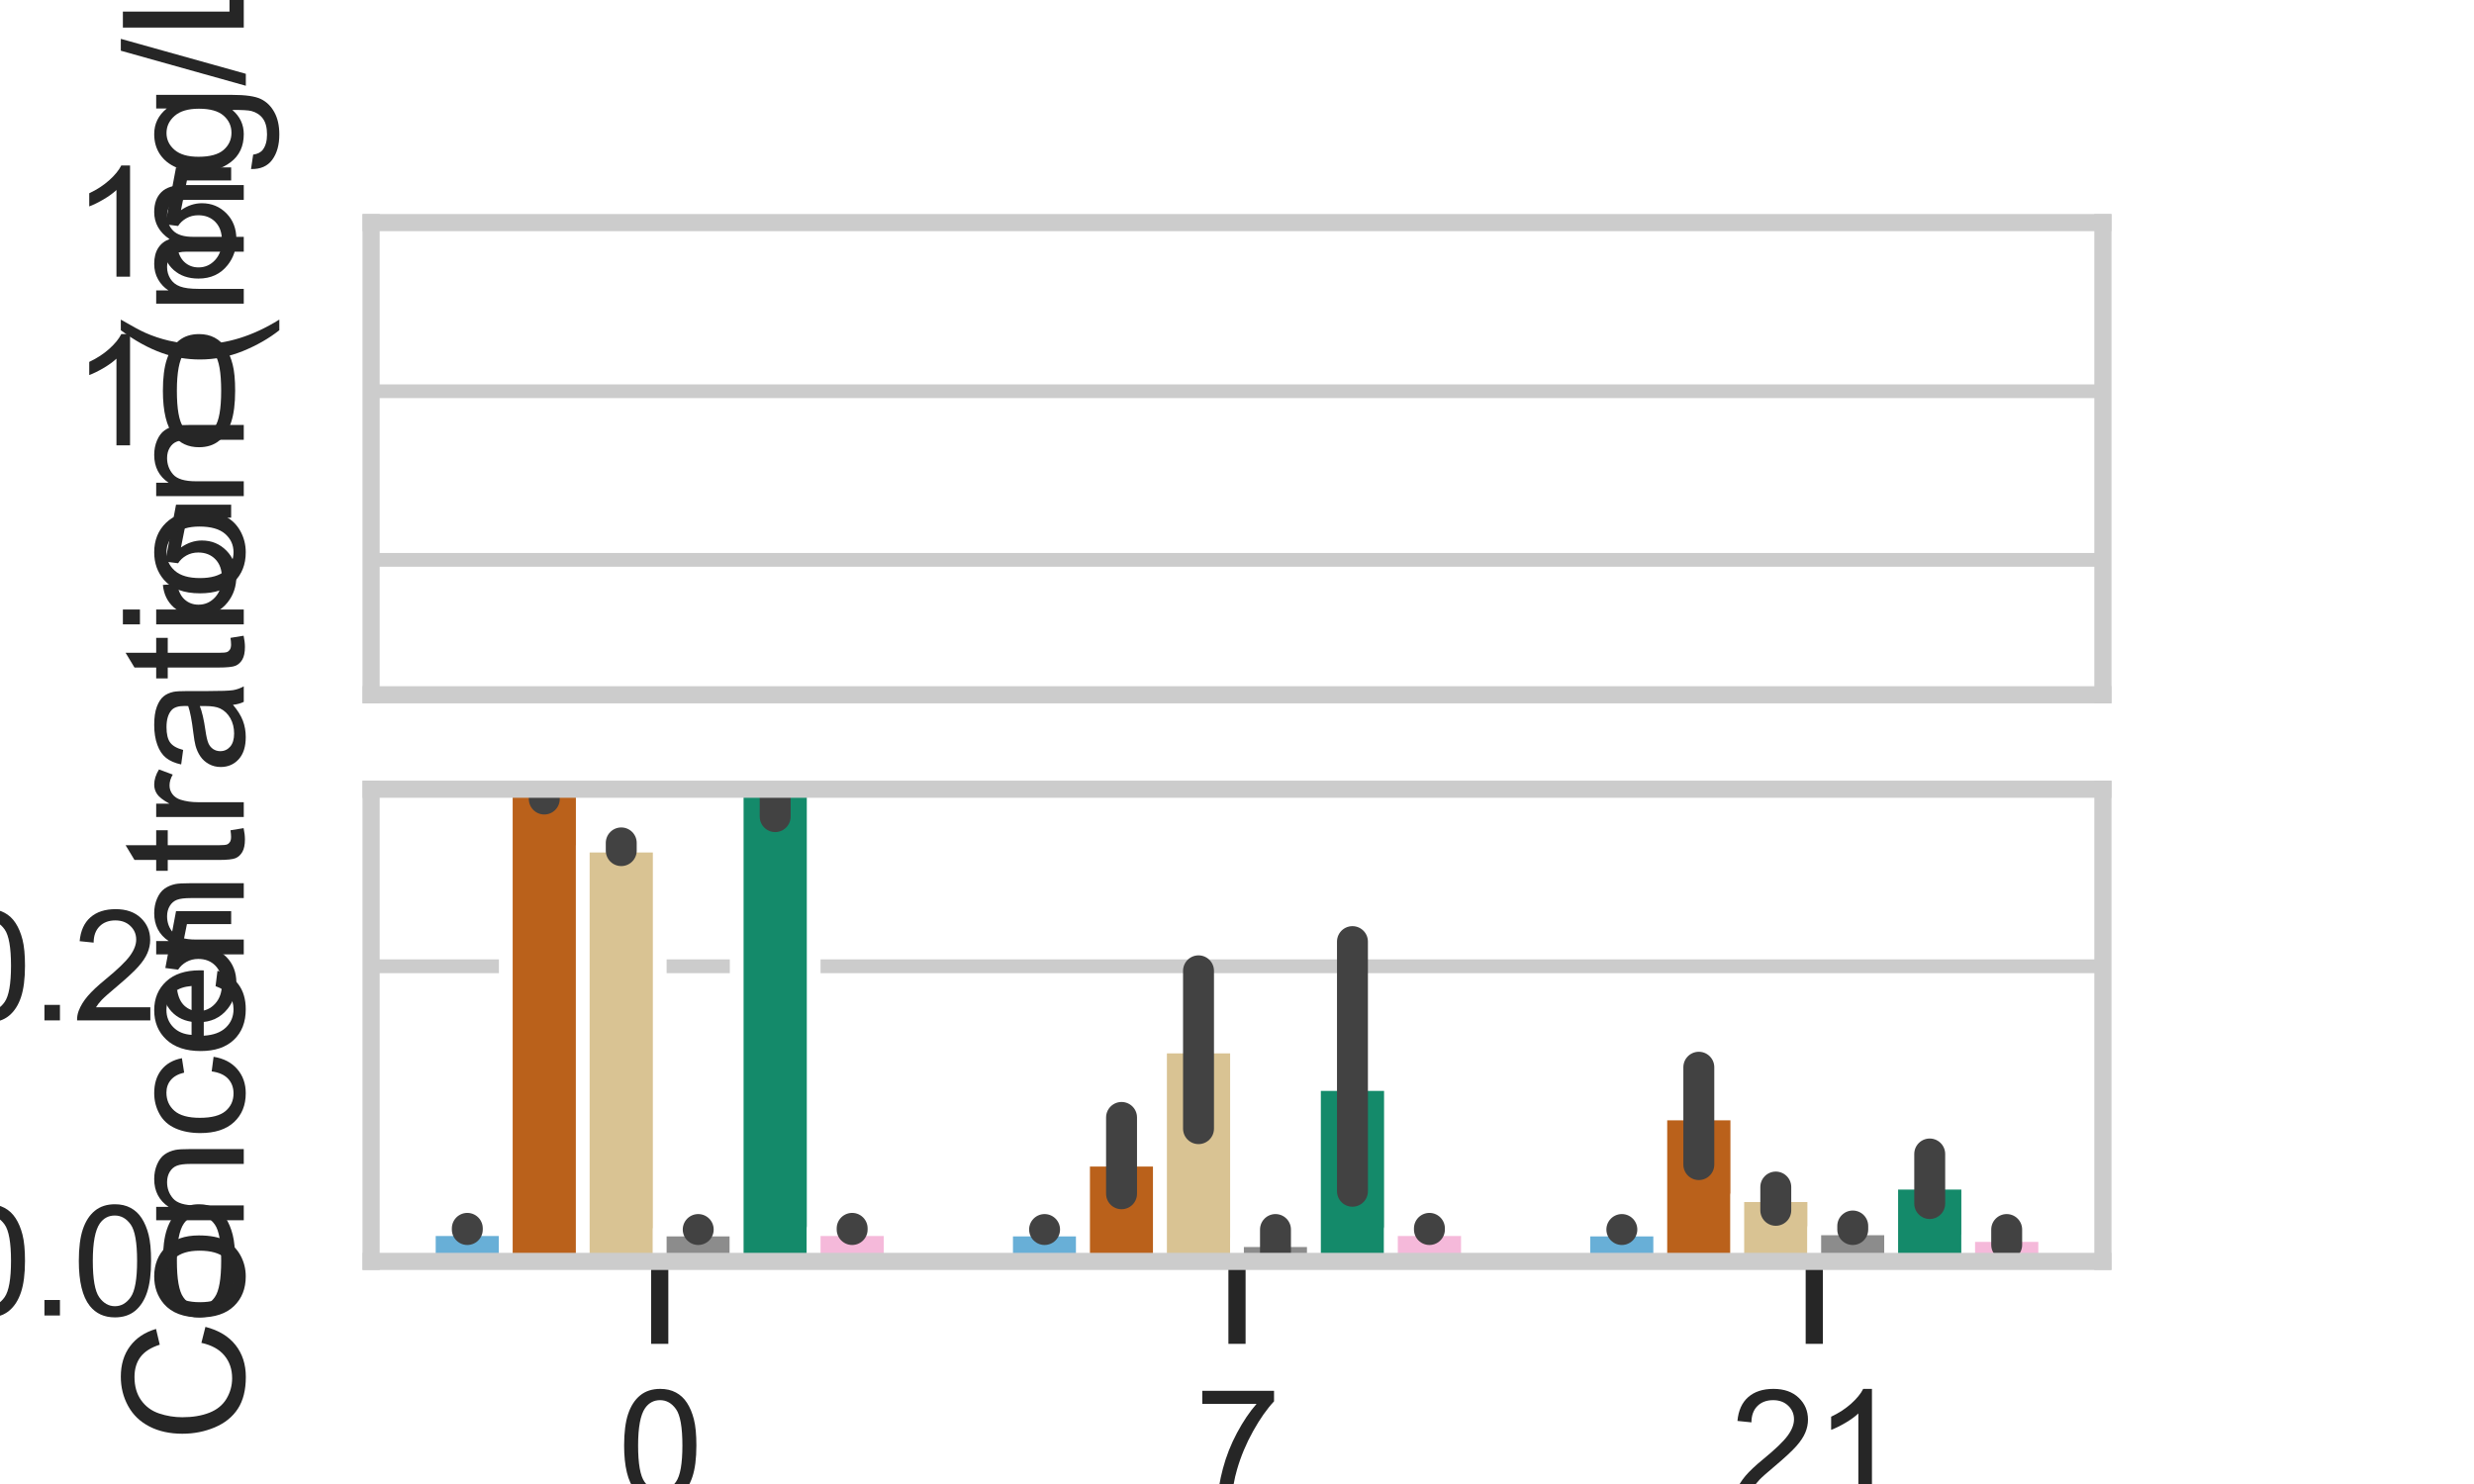 <?xml version="1.0" encoding="utf-8" standalone="no"?>
<!DOCTYPE svg PUBLIC "-//W3C//DTD SVG 1.1//EN"
  "http://www.w3.org/Graphics/SVG/1.1/DTD/svg11.dtd">
<svg xmlns:xlink="http://www.w3.org/1999/xlink" width="180pt" height="108pt" viewBox="0 0 180 108" xmlns="http://www.w3.org/2000/svg" version="1.1">
 <defs>
  <style type="text/css">*{stroke-linejoin: round; stroke-linecap: butt}</style>
 </defs>
 <g id="figure_1">
  <g id="patch_1">
   <path d="M 0 108 
L 180 108 
L 180 0 
L 0 0 
z
" style="fill: #ffffff"/>
  </g>
  <g id="axes_1">
   <g id="patch_2">
    <path d="M 27 50.564 
L 153 50.564 
L 153 16.2 
L 27 16.2 
z
" style="fill: #ffffff"/>
   </g>
   <g id="matplotlib.axis_1">
    <g id="ytick_1">
     <g id="line2d_1">
      <path d="M 27 40.745 
L 153 40.745 
" clip-path="url(#pc72f51d09b)" style="fill: none; stroke: #cccccc; stroke-linecap: round"/>
     </g>
     <g id="text_1">
      <!-- 5 -->
      <g style="fill: #262626" transform="translate(11.383 44.682) scale(0.11 -0.11)">
       <defs>
        <path id="ArialMT-35" d="M 266 1200 
L 856 1250 
Q 922 819 1161 601 
Q 1400 384 1738 384 
Q 2144 384 2425 690 
Q 2706 997 2706 1503 
Q 2706 1984 2436 2262 
Q 2166 2541 1728 2541 
Q 1456 2541 1237 2417 
Q 1019 2294 894 2097 
L 366 2166 
L 809 4519 
L 3088 4519 
L 3088 3981 
L 1259 3981 
L 1013 2750 
Q 1425 3038 1878 3038 
Q 2478 3038 2890 2622 
Q 3303 2206 3303 1553 
Q 3303 931 2941 478 
Q 2500 -78 1738 -78 
Q 1113 -78 717 272 
Q 322 622 266 1200 
z
" transform="scale(0.016)"/>
       </defs>
       <use xlink:href="#ArialMT-35"/>
      </g>
     </g>
    </g>
    <g id="ytick_2">
     <g id="line2d_2">
      <path d="M 27 28.473 
L 153 28.473 
" clip-path="url(#pc72f51d09b)" style="fill: none; stroke: #cccccc; stroke-linecap: round"/>
     </g>
     <g id="text_2">
      <!-- 10 -->
      <g style="fill: #262626" transform="translate(5.266 32.41) scale(0.11 -0.11)">
       <defs>
        <path id="ArialMT-31" d="M 2384 0 
L 1822 0 
L 1822 3584 
Q 1619 3391 1289 3197 
Q 959 3003 697 2906 
L 697 3450 
Q 1169 3672 1522 3987 
Q 1875 4303 2022 4600 
L 2384 4600 
L 2384 0 
z
" transform="scale(0.016)"/>
        <path id="ArialMT-30" d="M 266 2259 
Q 266 3072 433 3567 
Q 600 4063 929 4331 
Q 1259 4600 1759 4600 
Q 2128 4600 2406 4451 
Q 2684 4303 2865 4023 
Q 3047 3744 3150 3342 
Q 3253 2941 3253 2259 
Q 3253 1453 3087 958 
Q 2922 463 2592 192 
Q 2263 -78 1759 -78 
Q 1097 -78 719 397 
Q 266 969 266 2259 
z
M 844 2259 
Q 844 1131 1108 757 
Q 1372 384 1759 384 
Q 2147 384 2411 759 
Q 2675 1134 2675 2259 
Q 2675 3391 2411 3762 
Q 2147 4134 1753 4134 
Q 1366 4134 1134 3806 
Q 844 3388 844 2259 
z
" transform="scale(0.016)"/>
       </defs>
       <use xlink:href="#ArialMT-31"/>
       <use xlink:href="#ArialMT-30" transform="translate(55.615 0)"/>
      </g>
     </g>
    </g>
    <g id="ytick_3">
     <g id="line2d_3">
      <path d="M 27 16.2 
L 153 16.2 
" clip-path="url(#pc72f51d09b)" style="fill: none; stroke: #cccccc; stroke-linecap: round"/>
     </g>
     <g id="text_3">
      <!-- 15 -->
      <g style="fill: #262626" transform="translate(5.266 20.137) scale(0.11 -0.11)">
       <use xlink:href="#ArialMT-31"/>
       <use xlink:href="#ArialMT-35" transform="translate(55.615 0)"/>
      </g>
     </g>
    </g>
   </g>
   <g id="patch_3">
    <path d="M 31.2 53.018 
L 36.8 53.018 
L 36.8 52.951 
L 31.2 52.951 
z
" clip-path="url(#pc72f51d09b)" style="fill: #68afd7; stroke: #ffffff; stroke-linejoin: miter"/>
   </g>
   <g id="patch_4">
    <path d="M 73.2 53.018 
L 78.8 53.018 
L 78.8 52.952 
L 73.2 52.952 
z
" clip-path="url(#pc72f51d09b)" style="fill: #68afd7; stroke: #ffffff; stroke-linejoin: miter"/>
   </g>
   <g id="patch_5">
    <path d="M 115.2 53.018 
L 120.8 53.018 
L 120.8 52.952 
L 115.2 52.952 
z
" clip-path="url(#pc72f51d09b)" style="fill: #68afd7; stroke: #ffffff; stroke-linejoin: miter"/>
   </g>
   <g id="patch_6">
    <path d="M 36.8 53.018 
L 42.4 53.018 
L 42.4 52.035 
L 36.8 52.035 
z
" clip-path="url(#pc72f51d09b)" style="fill: #ba611b; stroke: #ffffff; stroke-linejoin: miter"/>
   </g>
   <g id="patch_7">
    <path d="M 78.8 53.018 
L 84.4 53.018 
L 84.4 52.807 
L 78.8 52.807 
z
" clip-path="url(#pc72f51d09b)" style="fill: #ba611b; stroke: #ffffff; stroke-linejoin: miter"/>
   </g>
   <g id="patch_8">
    <path d="M 120.8 53.018 
L 126.4 53.018 
L 126.4 52.711 
L 120.8 52.711 
z
" clip-path="url(#pc72f51d09b)" style="fill: #ba611b; stroke: #ffffff; stroke-linejoin: miter"/>
   </g>
   <g id="patch_9">
    <path d="M 42.4 53.018 
L 48 53.018 
L 48 52.154 
L 42.4 52.154 
z
" clip-path="url(#pc72f51d09b)" style="fill: #d9c393; stroke: #ffffff; stroke-linejoin: miter"/>
   </g>
   <g id="patch_10">
    <path d="M 84.4 53.018 
L 90 53.018 
L 90 52.571 
L 84.4 52.571 
z
" clip-path="url(#pc72f51d09b)" style="fill: #d9c393; stroke: #ffffff; stroke-linejoin: miter"/>
   </g>
   <g id="patch_11">
    <path d="M 126.4 53.018 
L 132 53.018 
L 132 52.881 
L 126.4 52.881 
z
" clip-path="url(#pc72f51d09b)" style="fill: #d9c393; stroke: #ffffff; stroke-linejoin: miter"/>
   </g>
   <g id="patch_12">
    <path d="M 48 53.018 
L 53.6 53.018 
L 53.6 52.952 
L 48 52.952 
z
" clip-path="url(#pc72f51d09b)" style="fill: #8c8c8c; stroke: #ffffff; stroke-linejoin: miter"/>
   </g>
   <g id="patch_13">
    <path d="M 90 53.018 
L 95.6 53.018 
L 95.6 52.974 
L 90 52.974 
z
" clip-path="url(#pc72f51d09b)" style="fill: #8c8c8c; stroke: #ffffff; stroke-linejoin: miter"/>
   </g>
   <g id="patch_14">
    <path d="M 132 53.018 
L 137.6 53.018 
L 137.6 52.949 
L 132 52.949 
z
" clip-path="url(#pc72f51d09b)" style="fill: #8c8c8c; stroke: #ffffff; stroke-linejoin: miter"/>
   </g>
   <g id="patch_15">
    <path d="M 53.6 53.018 
L 59.2 53.018 
L 59.2 52.026 
L 53.6 52.026 
z
" clip-path="url(#pc72f51d09b)" style="fill: #148a6a; stroke: #ffffff; stroke-linejoin: miter"/>
   </g>
   <g id="patch_16">
    <path d="M 95.6 53.018 
L 101.2 53.018 
L 101.2 52.649 
L 95.6 52.649 
z
" clip-path="url(#pc72f51d09b)" style="fill: #148a6a; stroke: #ffffff; stroke-linejoin: miter"/>
   </g>
   <g id="patch_17">
    <path d="M 137.6 53.018 
L 143.2 53.018 
L 143.2 52.855 
L 137.6 52.855 
z
" clip-path="url(#pc72f51d09b)" style="fill: #148a6a; stroke: #ffffff; stroke-linejoin: miter"/>
   </g>
   <g id="patch_18">
    <path d="M 59.2 53.018 
L 64.8 53.018 
L 64.8 52.951 
L 59.2 52.951 
z
" clip-path="url(#pc72f51d09b)" style="fill: #f5b9da; stroke: #ffffff; stroke-linejoin: miter"/>
   </g>
   <g id="patch_19">
    <path d="M 101.2 53.018 
L 106.8 53.018 
L 106.8 52.951 
L 101.2 52.951 
z
" clip-path="url(#pc72f51d09b)" style="fill: #f5b9da; stroke: #ffffff; stroke-linejoin: miter"/>
   </g>
   <g id="patch_20">
    <path d="M 143.2 53.018 
L 148.8 53.018 
L 148.8 52.963 
L 143.2 52.963 
z
" clip-path="url(#pc72f51d09b)" style="fill: #f5b9da; stroke: #ffffff; stroke-linejoin: miter"/>
   </g>
   <g id="patch_21">
    <path d="M 48 53.018 
L 48 53.018 
L 48 53.018 
L 48 53.018 
z
" clip-path="url(#pc72f51d09b)" style="fill: #68afd7; stroke: #ffffff; stroke-linejoin: miter"/>
   </g>
   <g id="patch_22">
    <path d="M 48 53.018 
L 48 53.018 
L 48 53.018 
L 48 53.018 
z
" clip-path="url(#pc72f51d09b)" style="fill: #ba611b; stroke: #ffffff; stroke-linejoin: miter"/>
   </g>
   <g id="patch_23">
    <path d="M 48 53.018 
L 48 53.018 
L 48 53.018 
L 48 53.018 
z
" clip-path="url(#pc72f51d09b)" style="fill: #d9c393; stroke: #ffffff; stroke-linejoin: miter"/>
   </g>
   <g id="patch_24">
    <path d="M 48 53.018 
L 48 53.018 
L 48 53.018 
L 48 53.018 
z
" clip-path="url(#pc72f51d09b)" style="fill: #8c8c8c; stroke: #ffffff; stroke-linejoin: miter"/>
   </g>
   <g id="patch_25">
    <path d="M 48 53.018 
L 48 53.018 
L 48 53.018 
L 48 53.018 
z
" clip-path="url(#pc72f51d09b)" style="fill: #148a6a; stroke: #ffffff; stroke-linejoin: miter"/>
   </g>
   <g id="patch_26">
    <path d="M 48 53.018 
L 48 53.018 
L 48 53.018 
L 48 53.018 
z
" clip-path="url(#pc72f51d09b)" style="fill: #f5b9da; stroke: #ffffff; stroke-linejoin: miter"/>
   </g>
   <g id="line2d_4">
    <path d="M 34 52.952 
L 34 52.949 
" clip-path="url(#pc72f51d09b)" style="fill: none; stroke: #424242; stroke-width: 2.25; stroke-linecap: round"/>
   </g>
   <g id="line2d_5">
    <path d="M 76 52.952 
L 76 52.952 
" clip-path="url(#pc72f51d09b)" style="fill: none; stroke: #424242; stroke-width: 2.25; stroke-linecap: round"/>
   </g>
   <g id="line2d_6">
    <path d="M 118 52.952 
L 118 52.952 
" clip-path="url(#pc72f51d09b)" style="fill: none; stroke: #424242; stroke-width: 2.25; stroke-linecap: round"/>
   </g>
   <g id="line2d_7">
    <path d="M 39.6 52.057 
L 39.6 51.997 
" clip-path="url(#pc72f51d09b)" style="fill: none; stroke: #424242; stroke-width: 2.25; stroke-linecap: round"/>
   </g>
   <g id="line2d_8">
    <path d="M 81.6 52.878 
L 81.6 52.719 
" clip-path="url(#pc72f51d09b)" style="fill: none; stroke: #424242; stroke-width: 2.25; stroke-linecap: round"/>
   </g>
   <g id="line2d_9">
    <path d="M 123.6 52.817 
L 123.6 52.535 
" clip-path="url(#pc72f51d09b)" style="fill: none; stroke: #424242; stroke-width: 2.25; stroke-linecap: round"/>
   </g>
   <g id="line2d_10">
    <path d="M 45.2 52.164 
L 45.2 52.148 
" clip-path="url(#pc72f51d09b)" style="fill: none; stroke: #424242; stroke-width: 2.25; stroke-linecap: round"/>
   </g>
   <g id="line2d_11">
    <path d="M 87.2 52.742 
L 87.2 52.414 
" clip-path="url(#pc72f51d09b)" style="fill: none; stroke: #424242; stroke-width: 2.25; stroke-linecap: round"/>
   </g>
   <g id="line2d_12">
    <path d="M 129.2 52.912 
L 129.2 52.864 
" clip-path="url(#pc72f51d09b)" style="fill: none; stroke: #424242; stroke-width: 2.25; stroke-linecap: round"/>
   </g>
   <g id="line2d_13">
    <path d="M 50.8 52.952 
L 50.8 52.952 
" clip-path="url(#pc72f51d09b)" style="fill: none; stroke: #424242; stroke-width: 2.25; stroke-linecap: round"/>
   </g>
   <g id="line2d_14">
    <path d="M 92.8 53.018 
L 92.8 52.952 
" clip-path="url(#pc72f51d09b)" style="fill: none; stroke: #424242; stroke-width: 2.25; stroke-linecap: round"/>
   </g>
   <g id="line2d_15">
    <path d="M 134.8 52.952 
L 134.8 52.945 
" clip-path="url(#pc72f51d09b)" style="fill: none; stroke: #424242; stroke-width: 2.25; stroke-linecap: round"/>
   </g>
   <g id="line2d_16">
    <path d="M 56.4 52.093 
L 56.4 51.93 
" clip-path="url(#pc72f51d09b)" style="fill: none; stroke: #424242; stroke-width: 2.25; stroke-linecap: round"/>
   </g>
   <g id="line2d_17">
    <path d="M 98.4 52.872 
L 98.4 52.353 
" clip-path="url(#pc72f51d09b)" style="fill: none; stroke: #424242; stroke-width: 2.25; stroke-linecap: round"/>
   </g>
   <g id="line2d_18">
    <path d="M 140.4 52.898 
L 140.4 52.795 
" clip-path="url(#pc72f51d09b)" style="fill: none; stroke: #424242; stroke-width: 2.25; stroke-linecap: round"/>
   </g>
   <g id="line2d_19">
    <path d="M 62 52.952 
L 62 52.949 
" clip-path="url(#pc72f51d09b)" style="fill: none; stroke: #424242; stroke-width: 2.25; stroke-linecap: round"/>
   </g>
   <g id="line2d_20">
    <path d="M 104 52.952 
L 104 52.949 
" clip-path="url(#pc72f51d09b)" style="fill: none; stroke: #424242; stroke-width: 2.25; stroke-linecap: round"/>
   </g>
   <g id="line2d_21">
    <path d="M 146 52.984 
L 146 52.952 
" clip-path="url(#pc72f51d09b)" style="fill: none; stroke: #424242; stroke-width: 2.25; stroke-linecap: round"/>
   </g>
   <g id="patch_27">
    <path d="M 27 50.564 
L 27 16.2 
" style="fill: none; stroke: #cccccc; stroke-width: 1.25; stroke-linejoin: miter; stroke-linecap: square"/>
   </g>
   <g id="patch_28">
    <path d="M 153 50.564 
L 153 16.2 
" style="fill: none; stroke: #cccccc; stroke-width: 1.25; stroke-linejoin: miter; stroke-linecap: square"/>
   </g>
   <g id="patch_29">
    <path d="M 27 50.564 
L 153 50.564 
" style="fill: none; stroke: #cccccc; stroke-width: 1.25; stroke-linejoin: miter; stroke-linecap: square"/>
   </g>
   <g id="patch_30">
    <path d="M 27 16.2 
L 153 16.2 
" style="fill: none; stroke: #cccccc; stroke-width: 1.25; stroke-linejoin: miter; stroke-linecap: square"/>
   </g>
  </g>
  <g id="axes_2">
   <g id="patch_31">
    <path d="M 27 91.8 
L 153 91.8 
L 153 57.436 
L 27 57.436 
z
" style="fill: #ffffff"/>
   </g>
   <g id="matplotlib.axis_2">
    <g id="xtick_1">
     <g id="line2d_22">
      <defs>
       <path id="mf495e7b45d" d="M 0 0 
L 0 6 
" style="stroke: #262626; stroke-width: 1.25"/>
      </defs>
      <g>
       <use xlink:href="#mf495e7b45d" x="48" y="91.8" style="fill: #262626; stroke: #262626; stroke-width: 1.25"/>
      </g>
     </g>
     <g id="text_4">
      <!-- 0 -->
      <g style="fill: #262626" transform="translate(44.941 109.174) scale(0.11 -0.11)">
       <use xlink:href="#ArialMT-30"/>
      </g>
     </g>
    </g>
    <g id="xtick_2">
     <g id="line2d_23">
      <g>
       <use xlink:href="#mf495e7b45d" x="90" y="91.8" style="fill: #262626; stroke: #262626; stroke-width: 1.25"/>
      </g>
     </g>
     <g id="text_5">
      <!-- 7 -->
      <g style="fill: #262626" transform="translate(86.941 109.174) scale(0.11 -0.11)">
       <defs>
        <path id="ArialMT-37" d="M 303 3981 
L 303 4522 
L 3269 4522 
L 3269 4084 
Q 2831 3619 2401 2847 
Q 1972 2075 1738 1259 
Q 1569 684 1522 0 
L 944 0 
Q 953 541 1156 1306 
Q 1359 2072 1739 2783 
Q 2119 3494 2547 3981 
L 303 3981 
z
" transform="scale(0.016)"/>
       </defs>
       <use xlink:href="#ArialMT-37"/>
      </g>
     </g>
    </g>
    <g id="xtick_3">
     <g id="line2d_24">
      <g>
       <use xlink:href="#mf495e7b45d" x="132" y="91.8" style="fill: #262626; stroke: #262626; stroke-width: 1.25"/>
      </g>
     </g>
     <g id="text_6">
      <!-- 21 -->
      <g style="fill: #262626" transform="translate(125.883 109.174) scale(0.11 -0.11)">
       <defs>
        <path id="ArialMT-32" d="M 3222 541 
L 3222 0 
L 194 0 
Q 188 203 259 391 
Q 375 700 629 1000 
Q 884 1300 1366 1694 
Q 2113 2306 2375 2664 
Q 2638 3022 2638 3341 
Q 2638 3675 2398 3904 
Q 2159 4134 1775 4134 
Q 1369 4134 1125 3890 
Q 881 3647 878 3216 
L 300 3275 
Q 359 3922 746 4261 
Q 1134 4600 1788 4600 
Q 2447 4600 2831 4234 
Q 3216 3869 3216 3328 
Q 3216 3053 3103 2787 
Q 2991 2522 2730 2228 
Q 2469 1934 1863 1422 
Q 1356 997 1212 845 
Q 1069 694 975 541 
L 3222 541 
z
" transform="scale(0.016)"/>
       </defs>
       <use xlink:href="#ArialMT-32"/>
       <use xlink:href="#ArialMT-31" transform="translate(55.615 0)"/>
      </g>
     </g>
    </g>
    <g id="text_7">
     <!-- Day -->
     <g style="fill: #262626" transform="translate(79.33 123.949) scale(0.12 -0.12)">
      <defs>
       <path id="ArialMT-44" d="M 494 0 
L 494 4581 
L 2072 4581 
Q 2606 4581 2888 4516 
Q 3281 4425 3559 4188 
Q 3922 3881 4101 3404 
Q 4281 2928 4281 2316 
Q 4281 1794 4159 1391 
Q 4038 988 3847 723 
Q 3656 459 3429 307 
Q 3203 156 2883 78 
Q 2563 0 2147 0 
L 494 0 
z
M 1100 541 
L 2078 541 
Q 2531 541 2789 625 
Q 3047 709 3200 863 
Q 3416 1078 3536 1442 
Q 3656 1806 3656 2325 
Q 3656 3044 3420 3430 
Q 3184 3816 2847 3947 
Q 2603 4041 2063 4041 
L 1100 4041 
L 1100 541 
z
" transform="scale(0.016)"/>
       <path id="ArialMT-61" d="M 2588 409 
Q 2275 144 1986 34 
Q 1697 -75 1366 -75 
Q 819 -75 525 192 
Q 231 459 231 875 
Q 231 1119 342 1320 
Q 453 1522 633 1644 
Q 813 1766 1038 1828 
Q 1203 1872 1538 1913 
Q 2219 1994 2541 2106 
Q 2544 2222 2544 2253 
Q 2544 2597 2384 2738 
Q 2169 2928 1744 2928 
Q 1347 2928 1158 2789 
Q 969 2650 878 2297 
L 328 2372 
Q 403 2725 575 2942 
Q 747 3159 1072 3276 
Q 1397 3394 1825 3394 
Q 2250 3394 2515 3294 
Q 2781 3194 2906 3042 
Q 3031 2891 3081 2659 
Q 3109 2516 3109 2141 
L 3109 1391 
Q 3109 606 3145 398 
Q 3181 191 3288 0 
L 2700 0 
Q 2613 175 2588 409 
z
M 2541 1666 
Q 2234 1541 1622 1453 
Q 1275 1403 1131 1340 
Q 988 1278 909 1158 
Q 831 1038 831 891 
Q 831 666 1001 516 
Q 1172 366 1500 366 
Q 1825 366 2078 508 
Q 2331 650 2450 897 
Q 2541 1088 2541 1459 
L 2541 1666 
z
" transform="scale(0.016)"/>
       <path id="ArialMT-79" d="M 397 -1278 
L 334 -750 
Q 519 -800 656 -800 
Q 844 -800 956 -737 
Q 1069 -675 1141 -563 
Q 1194 -478 1313 -144 
Q 1328 -97 1363 -6 
L 103 3319 
L 709 3319 
L 1400 1397 
Q 1534 1031 1641 628 
Q 1738 1016 1872 1384 
L 2581 3319 
L 3144 3319 
L 1881 -56 
Q 1678 -603 1566 -809 
Q 1416 -1088 1222 -1217 
Q 1028 -1347 759 -1347 
Q 597 -1347 397 -1278 
z
" transform="scale(0.016)"/>
      </defs>
      <use xlink:href="#ArialMT-44"/>
      <use xlink:href="#ArialMT-61" transform="translate(72.217 0)"/>
      <use xlink:href="#ArialMT-79" transform="translate(127.832 0)"/>
     </g>
    </g>
   </g>
   <g id="matplotlib.axis_3">
    <g id="ytick_4">
     <g id="line2d_25">
      <path d="M 27 91.8 
L 153 91.8 
" clip-path="url(#p31a8bd36ae)" style="fill: none; stroke: #cccccc; stroke-linecap: round"/>
     </g>
     <g id="text_8">
      <!-- 0.00 -->
      <g style="fill: #262626" transform="translate(-3.907 95.737) scale(0.11 -0.11)">
       <defs>
        <path id="ArialMT-2e" d="M 581 0 
L 581 641 
L 1222 641 
L 1222 0 
L 581 0 
z
" transform="scale(0.016)"/>
       </defs>
       <use xlink:href="#ArialMT-30"/>
       <use xlink:href="#ArialMT-2e" transform="translate(55.615 0)"/>
       <use xlink:href="#ArialMT-30" transform="translate(83.398 0)"/>
       <use xlink:href="#ArialMT-30" transform="translate(139.014 0)"/>
      </g>
     </g>
    </g>
    <g id="ytick_5">
     <g id="line2d_26">
      <path d="M 27 70.323 
L 153 70.323 
" clip-path="url(#p31a8bd36ae)" style="fill: none; stroke: #cccccc; stroke-linecap: round"/>
     </g>
     <g id="text_9">
      <!-- 0.25 -->
      <g style="fill: #262626" transform="translate(-3.907 74.26) scale(0.11 -0.11)">
       <use xlink:href="#ArialMT-30"/>
       <use xlink:href="#ArialMT-2e" transform="translate(55.615 0)"/>
       <use xlink:href="#ArialMT-32" transform="translate(83.398 0)"/>
       <use xlink:href="#ArialMT-35" transform="translate(139.014 0)"/>
      </g>
     </g>
    </g>
   </g>
   <g id="patch_32">
    <path d="M 31.2 91.8 
L 36.8 91.8 
L 36.8 89.452 
L 31.2 89.452 
z
" clip-path="url(#p31a8bd36ae)" style="fill: #68afd7; stroke: #ffffff; stroke-linejoin: miter"/>
   </g>
   <g id="patch_33">
    <path d="M 73.2 91.8 
L 78.8 91.8 
L 78.8 89.48 
L 73.2 89.48 
z
" clip-path="url(#p31a8bd36ae)" style="fill: #68afd7; stroke: #ffffff; stroke-linejoin: miter"/>
   </g>
   <g id="patch_34">
    <path d="M 115.2 91.8 
L 120.8 91.8 
L 120.8 89.48 
L 115.2 89.48 
z
" clip-path="url(#p31a8bd36ae)" style="fill: #68afd7; stroke: #ffffff; stroke-linejoin: miter"/>
   </g>
   <g id="patch_35">
    <path d="M 36.8 91.8 
L 42.4 91.8 
L 42.4 57.375 
L 36.8 57.375 
z
" clip-path="url(#p31a8bd36ae)" style="fill: #ba611b; stroke: #ffffff; stroke-linejoin: miter"/>
   </g>
   <g id="patch_36">
    <path d="M 78.8 91.8 
L 84.4 91.8 
L 84.4 84.396 
L 78.8 84.396 
z
" clip-path="url(#p31a8bd36ae)" style="fill: #ba611b; stroke: #ffffff; stroke-linejoin: miter"/>
   </g>
   <g id="patch_37">
    <path d="M 120.8 91.8 
L 126.4 91.8 
L 126.4 81.033 
L 120.8 81.033 
z
" clip-path="url(#p31a8bd36ae)" style="fill: #ba611b; stroke: #ffffff; stroke-linejoin: miter"/>
   </g>
   <g id="patch_38">
    <path d="M 42.4 91.8 
L 48 91.8 
L 48 61.54 
L 42.4 61.54 
z
" clip-path="url(#p31a8bd36ae)" style="fill: #d9c393; stroke: #ffffff; stroke-linejoin: miter"/>
   </g>
   <g id="patch_39">
    <path d="M 84.4 91.8 
L 90 91.8 
L 90 76.161 
L 84.4 76.161 
z
" clip-path="url(#p31a8bd36ae)" style="fill: #d9c393; stroke: #ffffff; stroke-linejoin: miter"/>
   </g>
   <g id="patch_40">
    <path d="M 126.4 91.8 
L 132 91.8 
L 132 86.981 
L 126.4 86.981 
z
" clip-path="url(#p31a8bd36ae)" style="fill: #d9c393; stroke: #ffffff; stroke-linejoin: miter"/>
   </g>
   <g id="patch_41">
    <path d="M 48 91.8 
L 53.6 91.8 
L 53.6 89.48 
L 48 89.48 
z
" clip-path="url(#p31a8bd36ae)" style="fill: #8c8c8c; stroke: #ffffff; stroke-linejoin: miter"/>
   </g>
   <g id="patch_42">
    <path d="M 90 91.8 
L 95.6 91.8 
L 95.6 90.254 
L 90 90.254 
z
" clip-path="url(#p31a8bd36ae)" style="fill: #8c8c8c; stroke: #ffffff; stroke-linejoin: miter"/>
   </g>
   <g id="patch_43">
    <path d="M 132 91.8 
L 137.6 91.8 
L 137.6 89.395 
L 132 89.395 
z
" clip-path="url(#p31a8bd36ae)" style="fill: #8c8c8c; stroke: #ffffff; stroke-linejoin: miter"/>
   </g>
   <g id="patch_44">
    <path d="M 53.6 91.8 
L 59.2 91.8 
L 59.2 57.064 
L 53.6 57.064 
z
" clip-path="url(#p31a8bd36ae)" style="fill: #148a6a; stroke: #ffffff; stroke-linejoin: miter"/>
   </g>
   <g id="patch_45">
    <path d="M 95.6 91.8 
L 101.2 91.8 
L 101.2 78.893 
L 95.6 78.893 
z
" clip-path="url(#p31a8bd36ae)" style="fill: #148a6a; stroke: #ffffff; stroke-linejoin: miter"/>
   </g>
   <g id="patch_46">
    <path d="M 137.6 91.8 
L 143.2 91.8 
L 143.2 86.073 
L 137.6 86.073 
z
" clip-path="url(#p31a8bd36ae)" style="fill: #148a6a; stroke: #ffffff; stroke-linejoin: miter"/>
   </g>
   <g id="patch_47">
    <path d="M 59.2 91.8 
L 64.8 91.8 
L 64.8 89.452 
L 59.2 89.452 
z
" clip-path="url(#p31a8bd36ae)" style="fill: #f5b9da; stroke: #ffffff; stroke-linejoin: miter"/>
   </g>
   <g id="patch_48">
    <path d="M 101.2 91.8 
L 106.8 91.8 
L 106.8 89.452 
L 101.2 89.452 
z
" clip-path="url(#p31a8bd36ae)" style="fill: #f5b9da; stroke: #ffffff; stroke-linejoin: miter"/>
   </g>
   <g id="patch_49">
    <path d="M 143.2 91.8 
L 148.8 91.8 
L 148.8 89.881 
L 143.2 89.881 
z
" clip-path="url(#p31a8bd36ae)" style="fill: #f5b9da; stroke: #ffffff; stroke-linejoin: miter"/>
   </g>
   <g id="patch_50">
    <path d="M 48 91.8 
L 48 91.8 
L 48 91.8 
L 48 91.8 
z
" clip-path="url(#p31a8bd36ae)" style="fill: #68afd7; stroke: #ffffff; stroke-linejoin: miter"/>
   </g>
   <g id="patch_51">
    <path d="M 48 91.8 
L 48 91.8 
L 48 91.8 
L 48 91.8 
z
" clip-path="url(#p31a8bd36ae)" style="fill: #ba611b; stroke: #ffffff; stroke-linejoin: miter"/>
   </g>
   <g id="patch_52">
    <path d="M 48 91.8 
L 48 91.8 
L 48 91.8 
L 48 91.8 
z
" clip-path="url(#p31a8bd36ae)" style="fill: #d9c393; stroke: #ffffff; stroke-linejoin: miter"/>
   </g>
   <g id="patch_53">
    <path d="M 48 91.8 
L 48 91.8 
L 48 91.8 
L 48 91.8 
z
" clip-path="url(#p31a8bd36ae)" style="fill: #8c8c8c; stroke: #ffffff; stroke-linejoin: miter"/>
   </g>
   <g id="patch_54">
    <path d="M 48 91.8 
L 48 91.8 
L 48 91.8 
L 48 91.8 
z
" clip-path="url(#p31a8bd36ae)" style="fill: #148a6a; stroke: #ffffff; stroke-linejoin: miter"/>
   </g>
   <g id="patch_55">
    <path d="M 48 91.8 
L 48 91.8 
L 48 91.8 
L 48 91.8 
z
" clip-path="url(#p31a8bd36ae)" style="fill: #f5b9da; stroke: #ffffff; stroke-linejoin: miter"/>
   </g>
   <g id="line2d_27">
    <path d="M 34 89.48 
L 34 89.395 
" clip-path="url(#p31a8bd36ae)" style="fill: none; stroke: #424242; stroke-width: 2.25; stroke-linecap: round"/>
   </g>
   <g id="line2d_28">
    <path d="M 76 89.48 
L 76 89.48 
" clip-path="url(#p31a8bd36ae)" style="fill: none; stroke: #424242; stroke-width: 2.25; stroke-linecap: round"/>
   </g>
   <g id="line2d_29">
    <path d="M 118 89.48 
L 118 89.48 
" clip-path="url(#p31a8bd36ae)" style="fill: none; stroke: #424242; stroke-width: 2.25; stroke-linecap: round"/>
   </g>
   <g id="line2d_30">
    <path d="M 39.6 58.15 
L 39.6 56.06 
" clip-path="url(#p31a8bd36ae)" style="fill: none; stroke: #424242; stroke-width: 2.25; stroke-linecap: round"/>
   </g>
   <g id="line2d_31">
    <path d="M 81.6 86.878 
L 81.6 81.322 
" clip-path="url(#p31a8bd36ae)" style="fill: none; stroke: #424242; stroke-width: 2.25; stroke-linecap: round"/>
   </g>
   <g id="line2d_32">
    <path d="M 123.6 84.755 
L 123.6 77.668 
" clip-path="url(#p31a8bd36ae)" style="fill: none; stroke: #424242; stroke-width: 2.25; stroke-linecap: round"/>
   </g>
   <g id="line2d_33">
    <path d="M 45.2 61.905 
L 45.2 61.343 
" clip-path="url(#p31a8bd36ae)" style="fill: none; stroke: #424242; stroke-width: 2.25; stroke-linecap: round"/>
   </g>
   <g id="line2d_34">
    <path d="M 87.2 82.139 
L 87.2 70.652 
" clip-path="url(#p31a8bd36ae)" style="fill: none; stroke: #424242; stroke-width: 2.25; stroke-linecap: round"/>
   </g>
   <g id="line2d_35">
    <path d="M 129.2 88.083 
L 129.2 86.388 
" clip-path="url(#p31a8bd36ae)" style="fill: none; stroke: #424242; stroke-width: 2.25; stroke-linecap: round"/>
   </g>
   <g id="line2d_36">
    <path d="M 50.8 89.48 
L 50.8 89.48 
" clip-path="url(#p31a8bd36ae)" style="fill: none; stroke: #424242; stroke-width: 2.25; stroke-linecap: round"/>
   </g>
   <g id="line2d_37">
    <path d="M 92.8 91.8 
L 92.8 89.48 
" clip-path="url(#p31a8bd36ae)" style="fill: none; stroke: #424242; stroke-width: 2.25; stroke-linecap: round"/>
   </g>
   <g id="line2d_38">
    <path d="M 134.8 89.48 
L 134.8 89.223 
" clip-path="url(#p31a8bd36ae)" style="fill: none; stroke: #424242; stroke-width: 2.25; stroke-linecap: round"/>
   </g>
   <g id="line2d_39">
    <path d="M 56.4 59.431 
L 56.4 53.719 
" clip-path="url(#p31a8bd36ae)" style="fill: none; stroke: #424242; stroke-width: 2.25; stroke-linecap: round"/>
   </g>
   <g id="line2d_40">
    <path d="M 98.4 86.695 
L 98.4 68.526 
" clip-path="url(#p31a8bd36ae)" style="fill: none; stroke: #424242; stroke-width: 2.25; stroke-linecap: round"/>
   </g>
   <g id="line2d_41">
    <path d="M 140.4 87.59 
L 140.4 83.982 
" clip-path="url(#p31a8bd36ae)" style="fill: none; stroke: #424242; stroke-width: 2.25; stroke-linecap: round"/>
   </g>
   <g id="line2d_42">
    <path d="M 62 89.48 
L 62 89.395 
" clip-path="url(#p31a8bd36ae)" style="fill: none; stroke: #424242; stroke-width: 2.25; stroke-linecap: round"/>
   </g>
   <g id="line2d_43">
    <path d="M 104 89.48 
L 104 89.395 
" clip-path="url(#p31a8bd36ae)" style="fill: none; stroke: #424242; stroke-width: 2.25; stroke-linecap: round"/>
   </g>
   <g id="line2d_44">
    <path d="M 146 90.597 
L 146 89.48 
" clip-path="url(#p31a8bd36ae)" style="fill: none; stroke: #424242; stroke-width: 2.25; stroke-linecap: round"/>
   </g>
   <g id="patch_56">
    <path d="M 27 91.8 
L 27 57.436 
" style="fill: none; stroke: #cccccc; stroke-width: 1.25; stroke-linejoin: miter; stroke-linecap: square"/>
   </g>
   <g id="patch_57">
    <path d="M 153 91.8 
L 153 57.436 
" style="fill: none; stroke: #cccccc; stroke-width: 1.25; stroke-linejoin: miter; stroke-linecap: square"/>
   </g>
   <g id="patch_58">
    <path d="M 27 91.8 
L 153 91.8 
" style="fill: none; stroke: #cccccc; stroke-width: 1.25; stroke-linejoin: miter; stroke-linecap: square"/>
   </g>
   <g id="patch_59">
    <path d="M 27 57.436 
L 153 57.436 
" style="fill: none; stroke: #cccccc; stroke-width: 1.25; stroke-linejoin: miter; stroke-linecap: square"/>
   </g>
  </g>
  <g id="text_10">
   <!-- Concentration (mg/L) -->
   <g style="fill: #262626" transform="translate(17.736 104.954) rotate(-90) scale(0.12 -0.12)">
    <defs>
     <path id="ArialMT-43" d="M 3763 1606 
L 4369 1453 
Q 4178 706 3683 314 
Q 3188 -78 2472 -78 
Q 1731 -78 1267 223 
Q 803 525 561 1097 
Q 319 1669 319 2325 
Q 319 3041 592 3573 
Q 866 4106 1370 4382 
Q 1875 4659 2481 4659 
Q 3169 4659 3637 4309 
Q 4106 3959 4291 3325 
L 3694 3184 
Q 3534 3684 3231 3912 
Q 2928 4141 2469 4141 
Q 1941 4141 1586 3887 
Q 1231 3634 1087 3207 
Q 944 2781 944 2328 
Q 944 1744 1114 1308 
Q 1284 872 1643 656 
Q 2003 441 2422 441 
Q 2931 441 3284 734 
Q 3638 1028 3763 1606 
z
" transform="scale(0.016)"/>
     <path id="ArialMT-6f" d="M 213 1659 
Q 213 2581 725 3025 
Q 1153 3394 1769 3394 
Q 2453 3394 2887 2945 
Q 3322 2497 3322 1706 
Q 3322 1066 3130 698 
Q 2938 331 2570 128 
Q 2203 -75 1769 -75 
Q 1072 -75 642 372 
Q 213 819 213 1659 
z
M 791 1659 
Q 791 1022 1069 705 
Q 1347 388 1769 388 
Q 2188 388 2466 706 
Q 2744 1025 2744 1678 
Q 2744 2294 2464 2611 
Q 2184 2928 1769 2928 
Q 1347 2928 1069 2612 
Q 791 2297 791 1659 
z
" transform="scale(0.016)"/>
     <path id="ArialMT-6e" d="M 422 0 
L 422 3319 
L 928 3319 
L 928 2847 
Q 1294 3394 1984 3394 
Q 2284 3394 2536 3286 
Q 2788 3178 2913 3003 
Q 3038 2828 3088 2588 
Q 3119 2431 3119 2041 
L 3119 0 
L 2556 0 
L 2556 2019 
Q 2556 2363 2490 2533 
Q 2425 2703 2258 2804 
Q 2091 2906 1866 2906 
Q 1506 2906 1245 2678 
Q 984 2450 984 1813 
L 984 0 
L 422 0 
z
" transform="scale(0.016)"/>
     <path id="ArialMT-63" d="M 2588 1216 
L 3141 1144 
Q 3050 572 2676 248 
Q 2303 -75 1759 -75 
Q 1078 -75 664 370 
Q 250 816 250 1647 
Q 250 2184 428 2587 
Q 606 2991 970 3192 
Q 1334 3394 1763 3394 
Q 2303 3394 2647 3120 
Q 2991 2847 3088 2344 
L 2541 2259 
Q 2463 2594 2264 2762 
Q 2066 2931 1784 2931 
Q 1359 2931 1093 2626 
Q 828 2322 828 1663 
Q 828 994 1084 691 
Q 1341 388 1753 388 
Q 2084 388 2306 591 
Q 2528 794 2588 1216 
z
" transform="scale(0.016)"/>
     <path id="ArialMT-65" d="M 2694 1069 
L 3275 997 
Q 3138 488 2766 206 
Q 2394 -75 1816 -75 
Q 1088 -75 661 373 
Q 234 822 234 1631 
Q 234 2469 665 2931 
Q 1097 3394 1784 3394 
Q 2450 3394 2872 2941 
Q 3294 2488 3294 1666 
Q 3294 1616 3291 1516 
L 816 1516 
Q 847 969 1125 678 
Q 1403 388 1819 388 
Q 2128 388 2347 550 
Q 2566 713 2694 1069 
z
M 847 1978 
L 2700 1978 
Q 2663 2397 2488 2606 
Q 2219 2931 1791 2931 
Q 1403 2931 1139 2672 
Q 875 2413 847 1978 
z
" transform="scale(0.016)"/>
     <path id="ArialMT-74" d="M 1650 503 
L 1731 6 
Q 1494 -44 1306 -44 
Q 1000 -44 831 53 
Q 663 150 594 308 
Q 525 466 525 972 
L 525 2881 
L 113 2881 
L 113 3319 
L 525 3319 
L 525 4141 
L 1084 4478 
L 1084 3319 
L 1650 3319 
L 1650 2881 
L 1084 2881 
L 1084 941 
Q 1084 700 1114 631 
Q 1144 563 1211 522 
Q 1278 481 1403 481 
Q 1497 481 1650 503 
z
" transform="scale(0.016)"/>
     <path id="ArialMT-72" d="M 416 0 
L 416 3319 
L 922 3319 
L 922 2816 
Q 1116 3169 1280 3281 
Q 1444 3394 1641 3394 
Q 1925 3394 2219 3213 
L 2025 2691 
Q 1819 2813 1613 2813 
Q 1428 2813 1281 2702 
Q 1134 2591 1072 2394 
Q 978 2094 978 1738 
L 978 0 
L 416 0 
z
" transform="scale(0.016)"/>
     <path id="ArialMT-69" d="M 425 3934 
L 425 4581 
L 988 4581 
L 988 3934 
L 425 3934 
z
M 425 0 
L 425 3319 
L 988 3319 
L 988 0 
L 425 0 
z
" transform="scale(0.016)"/>
     <path id="ArialMT-20" transform="scale(0.016)"/>
     <path id="ArialMT-28" d="M 1497 -1347 
Q 1031 -759 709 28 
Q 388 816 388 1659 
Q 388 2403 628 3084 
Q 909 3875 1497 4659 
L 1900 4659 
Q 1522 4009 1400 3731 
Q 1209 3300 1100 2831 
Q 966 2247 966 1656 
Q 966 153 1900 -1347 
L 1497 -1347 
z
" transform="scale(0.016)"/>
     <path id="ArialMT-6d" d="M 422 0 
L 422 3319 
L 925 3319 
L 925 2853 
Q 1081 3097 1340 3245 
Q 1600 3394 1931 3394 
Q 2300 3394 2536 3241 
Q 2772 3088 2869 2813 
Q 3263 3394 3894 3394 
Q 4388 3394 4653 3120 
Q 4919 2847 4919 2278 
L 4919 0 
L 4359 0 
L 4359 2091 
Q 4359 2428 4304 2576 
Q 4250 2725 4106 2815 
Q 3963 2906 3769 2906 
Q 3419 2906 3187 2673 
Q 2956 2441 2956 1928 
L 2956 0 
L 2394 0 
L 2394 2156 
Q 2394 2531 2256 2718 
Q 2119 2906 1806 2906 
Q 1569 2906 1367 2781 
Q 1166 2656 1075 2415 
Q 984 2175 984 1722 
L 984 0 
L 422 0 
z
" transform="scale(0.016)"/>
     <path id="ArialMT-67" d="M 319 -275 
L 866 -356 
Q 900 -609 1056 -725 
Q 1266 -881 1628 -881 
Q 2019 -881 2231 -725 
Q 2444 -569 2519 -288 
Q 2563 -116 2559 434 
Q 2191 0 1641 0 
Q 956 0 581 494 
Q 206 988 206 1678 
Q 206 2153 378 2554 
Q 550 2956 876 3175 
Q 1203 3394 1644 3394 
Q 2231 3394 2613 2919 
L 2613 3319 
L 3131 3319 
L 3131 450 
Q 3131 -325 2973 -648 
Q 2816 -972 2473 -1159 
Q 2131 -1347 1631 -1347 
Q 1038 -1347 672 -1080 
Q 306 -813 319 -275 
z
M 784 1719 
Q 784 1066 1043 766 
Q 1303 466 1694 466 
Q 2081 466 2343 764 
Q 2606 1063 2606 1700 
Q 2606 2309 2336 2618 
Q 2066 2928 1684 2928 
Q 1309 2928 1046 2623 
Q 784 2319 784 1719 
z
" transform="scale(0.016)"/>
     <path id="ArialMT-2f" d="M 0 -78 
L 1328 4659 
L 1778 4659 
L 453 -78 
L 0 -78 
z
" transform="scale(0.016)"/>
     <path id="ArialMT-4c" d="M 469 0 
L 469 4581 
L 1075 4581 
L 1075 541 
L 3331 541 
L 3331 0 
L 469 0 
z
" transform="scale(0.016)"/>
     <path id="ArialMT-29" d="M 791 -1347 
L 388 -1347 
Q 1322 153 1322 1656 
Q 1322 2244 1188 2822 
Q 1081 3291 891 3722 
Q 769 4003 388 4659 
L 791 4659 
Q 1378 3875 1659 3084 
Q 1900 2403 1900 1659 
Q 1900 816 1576 28 
Q 1253 -759 791 -1347 
z
" transform="scale(0.016)"/>
    </defs>
    <use xlink:href="#ArialMT-43"/>
    <use xlink:href="#ArialMT-6f" transform="translate(72.217 0)"/>
    <use xlink:href="#ArialMT-6e" transform="translate(127.832 0)"/>
    <use xlink:href="#ArialMT-63" transform="translate(183.447 0)"/>
    <use xlink:href="#ArialMT-65" transform="translate(233.447 0)"/>
    <use xlink:href="#ArialMT-6e" transform="translate(289.062 0)"/>
    <use xlink:href="#ArialMT-74" transform="translate(344.678 0)"/>
    <use xlink:href="#ArialMT-72" transform="translate(372.461 0)"/>
    <use xlink:href="#ArialMT-61" transform="translate(405.762 0)"/>
    <use xlink:href="#ArialMT-74" transform="translate(461.377 0)"/>
    <use xlink:href="#ArialMT-69" transform="translate(489.16 0)"/>
    <use xlink:href="#ArialMT-6f" transform="translate(511.377 0)"/>
    <use xlink:href="#ArialMT-6e" transform="translate(566.992 0)"/>
    <use xlink:href="#ArialMT-20" transform="translate(622.607 0)"/>
    <use xlink:href="#ArialMT-28" transform="translate(650.391 0)"/>
    <use xlink:href="#ArialMT-6d" transform="translate(683.691 0)"/>
    <use xlink:href="#ArialMT-67" transform="translate(766.992 0)"/>
    <use xlink:href="#ArialMT-2f" transform="translate(822.607 0)"/>
    <use xlink:href="#ArialMT-4c" transform="translate(850.391 0)"/>
    <use xlink:href="#ArialMT-29" transform="translate(906.006 0)"/>
   </g>
  </g>
 </g>
 <defs>
  <clipPath id="pc72f51d09b">
   <rect x="27" y="16.2" width="126" height="34.364"/>
  </clipPath>
  <clipPath id="p31a8bd36ae">
   <rect x="27" y="57.436" width="126" height="34.364"/>
  </clipPath>
 </defs>
</svg>
